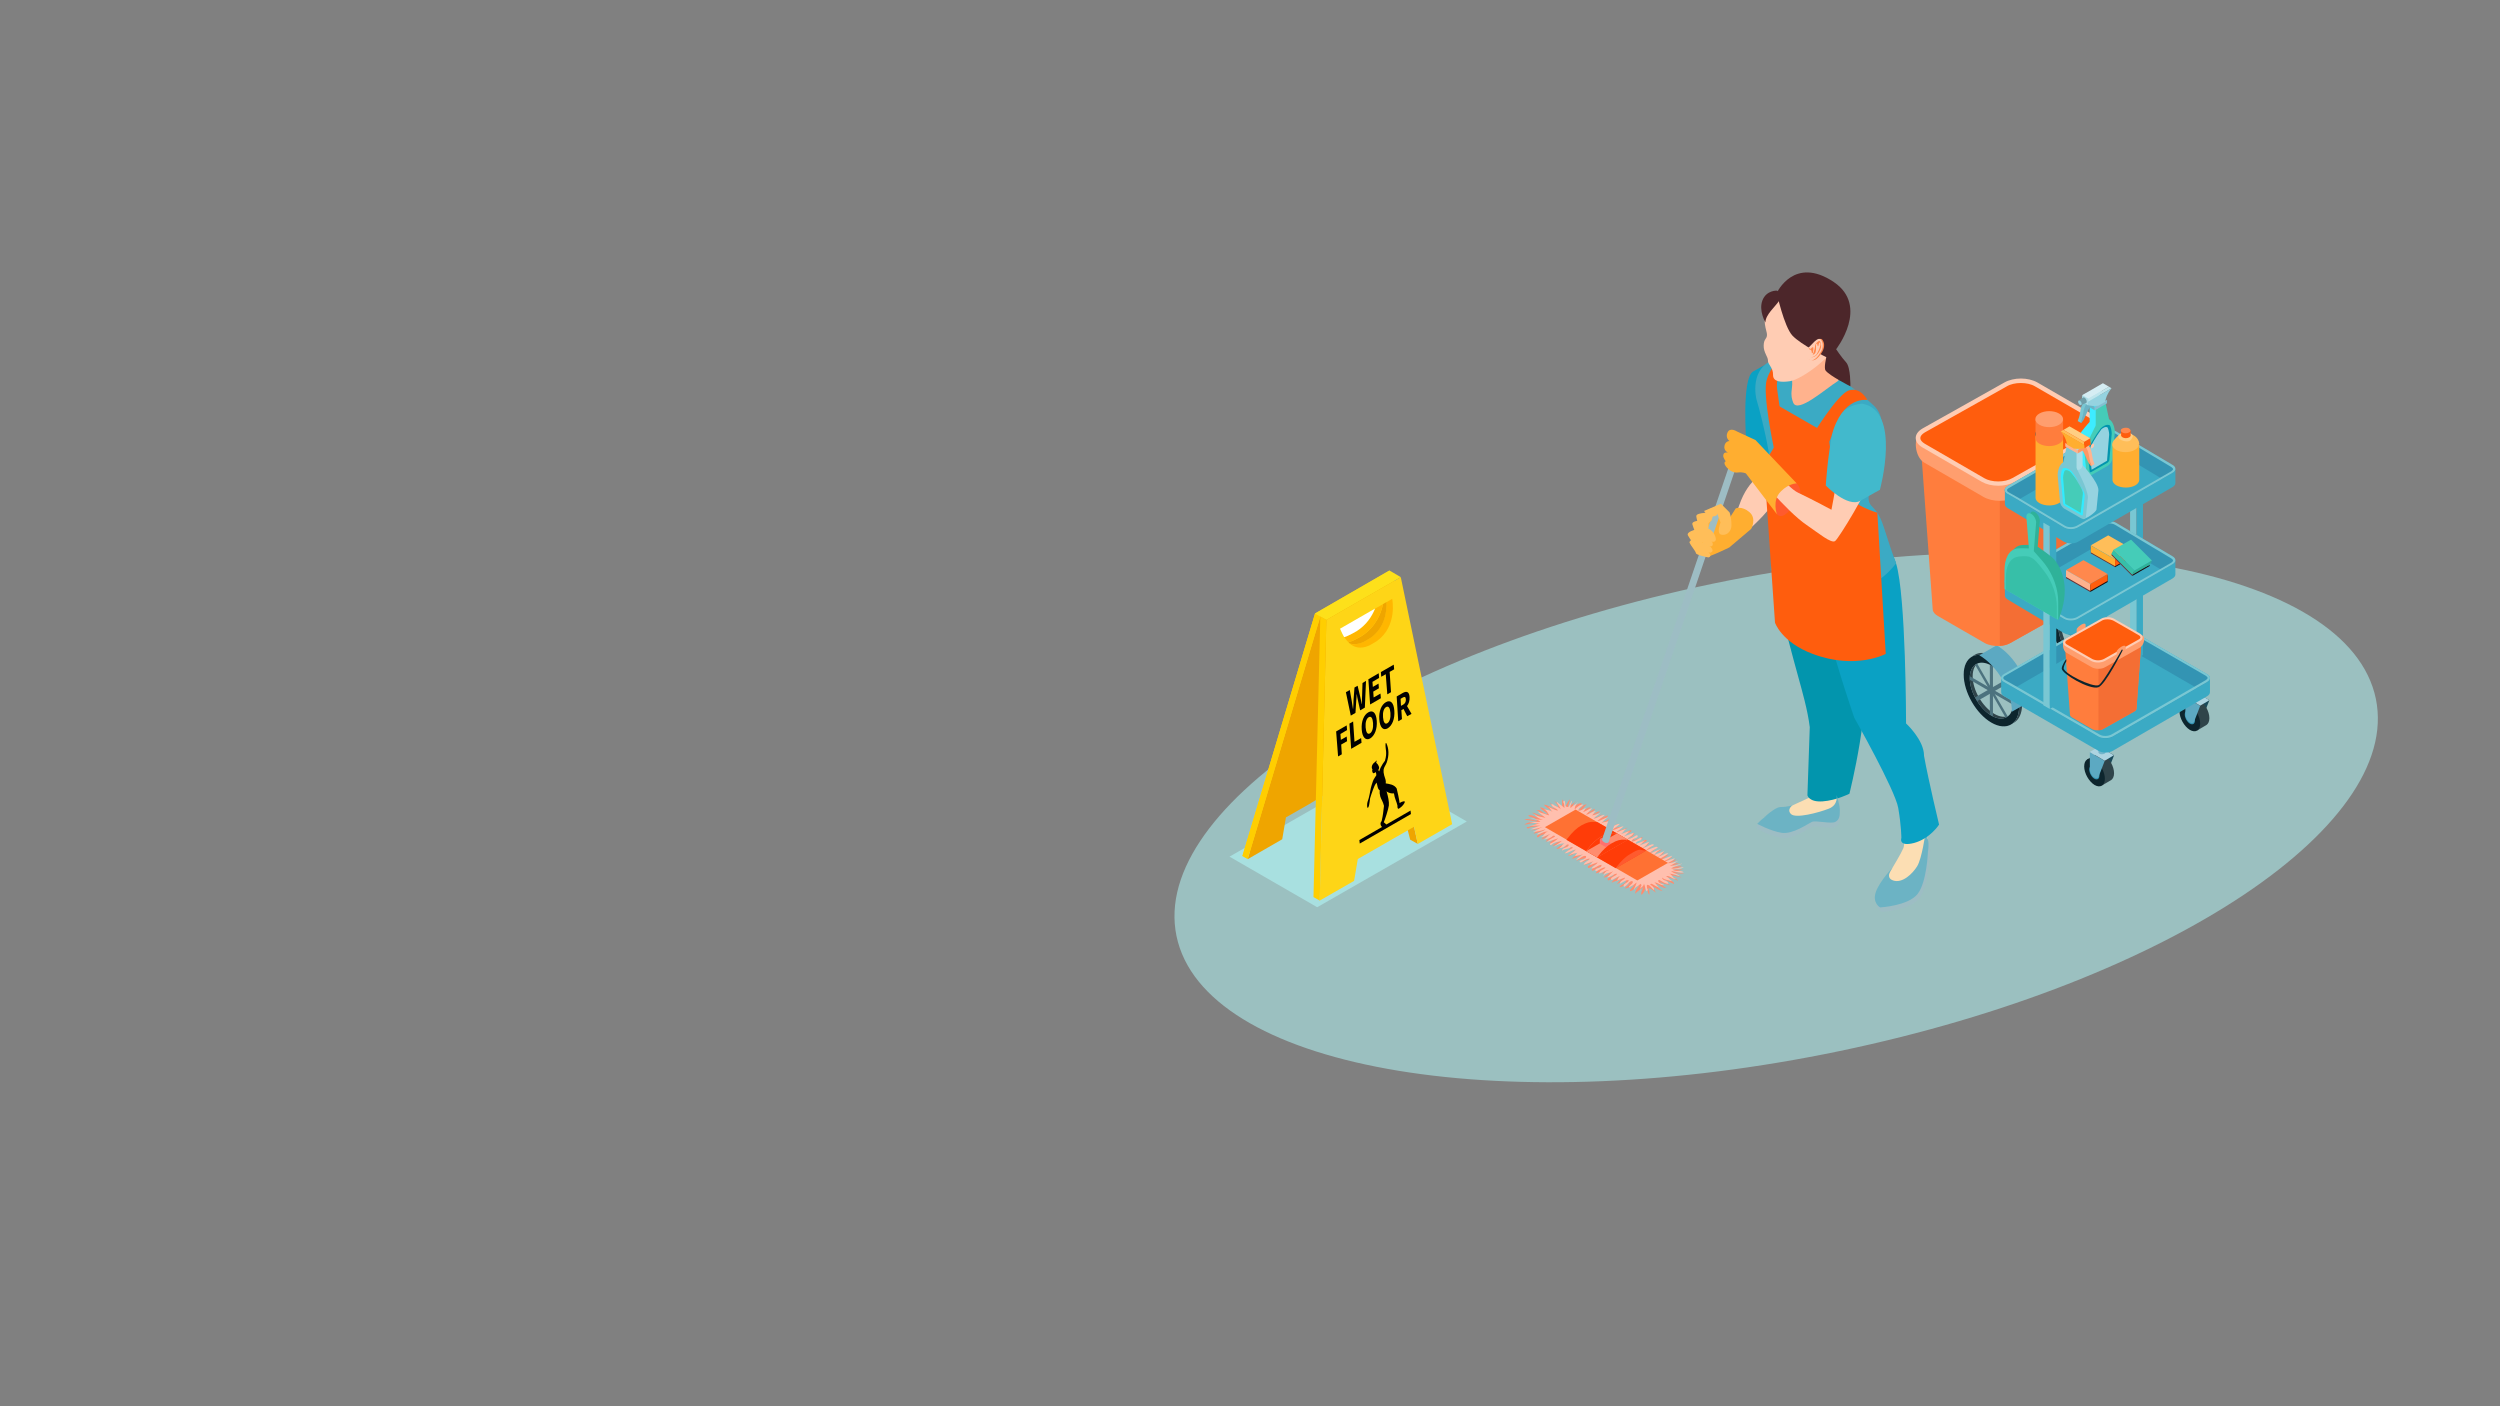 <?xml version="1.0" encoding="utf-8"?>
<!-- Generator: Adobe Illustrator 21.0.0, SVG Export Plug-In . SVG Version: 6.00 Build 0)  -->
<svg version="1.1" id="Layer_1" xmlns="http://www.w3.org/2000/svg" xmlns:xlink="http://www.w3.org/1999/xlink" x="0px" y="0px"
	 viewBox="0 0 1280 720" style="enable-background:new 0 0 1280 720;" xml:space="preserve">
<rect x="0" y="0" width="1280" height="720" fill="#808080" stroke="none"/>
<style type="text/css">
	.st0{opacity:0.5;fill:#B6FFFF;}
	.st1{fill:#FFCCB3;}
	.st2{fill:#FFAE30;}
	.st3{fill:#0AA1C4;}
	.st4{fill:#FCDEB3;}
	.st5{fill:#9DBDC4;}
	.st6{fill:#0295AD;}
	.st7{fill:#6CB3C4;}
	.st8{fill:#3BAAC4;}
	.st9{fill:#FF5D0D;}
	.st10{fill:#FFB28D;}
	.st11{fill:#4C262A;}
	.st12{fill:#FF884D;}
	.st13{fill:#FF5A2E;}
	.st14{fill:#FF8C6E;}
	.st15{fill:#FFBFAE;}
	.st16{fill:#FF7133;}
	.st17{fill:#FF3C08;}
	.st18{fill:#FF716E;}
	.st19{fill:#F1F2F2;}
	.st20{fill:#FFBE59;}
	.st21{fill:#42B9CC;}
	.st22{fill:#2F444A;}
	.st23{fill:#4C727E;}
	.st24{fill:#ADD4E1;}
	.st25{fill:#0D252D;}
	.st26{fill:#5CA9C2;}
	.st27{fill:#FF7D3D;}
	.st28{fill:#F46E34;}
	.st29{fill:#FF9E6E;}
	.st30{fill:#1A4A5A;}
	.st31{fill:#3394B3;}
	.st32{fill:#73B5CB;}
	.st33{fill:#85BFD1;}
	.st34{fill:#79C7D3;}
	.st35{fill:#2FB299;}
	.st36{fill:#45CCB8;}
	.st37{fill:#37BFA8;}
	.st38{fill:#653338;}
	.st39{fill:#190D0E;}
	.st40{fill:#3DECFF;}
	.st41{fill:#AADCE6;}
	.st42{fill:#95D3E0;}
	.st43{fill:#BFE5EC;}
	.st44{fill:#D5EDF3;}
	.st45{fill:#709EA8;}
	.st46{fill:#FFCE83;}
	.st47{fill:#FF9764;}
	.st48{fill:#FFB48F;}
	.st49{fill:#30EBFF;}
	.st50{fill:#FFC4A7;}
	.st51{fill:#EFA500;}
	.st52{fill:#FED517;}
	.st53{fill:#FFCE00;}
	.st54{fill:#FDE01A;}
	.st55{fill:#FFB600;}
	.st56{fill:#FFFFFF;}
</style>
<path class="st0" d="M876.7,298.9c169.2-35.2,320.9-10.3,339,55.8s-104.5,148.1-273.6,183.4s-320.9,10.3-339-55.8
	S707.6,334.2,876.7,298.9z"/>
<path class="st1" d="M908.3,187.9c0,0-15.1-5-11.6,23c2.3,18.2,7.9,30.6,7.9,30.6s-9.2,2.6-14.2,17.4c-2.4,7.2-8,11.2-8,11.2
	l3.2,9.2c0,0,24.3-18,26.2-29.9C913.7,237.5,919.6,190.9,908.3,187.9z"/>
<path class="st2" d="M888.7,260.3c0,0,3.1-1.4,7,1.9s0.9,8.6,0.9,8.6l-11.2,9.5c0,0-10.8,5.3-12.2,4.9c-1.5-0.5-6.2-8.9-6.2-8.9
	s4.8-9.9,6.9-11.1c2.1-1.2,9.2-1.4,9.2-1.4l0.5,4.5L888.7,260.3L888.7,260.3z"/>
<path class="st3" d="M894.1,226.5c0,0-2.5-32.8,3.5-36.3s12.6-6.7,12.6-6.7l-0.5,53.3L894.1,226.5L894.1,226.5z"/>
<path class="st4" d="M954.8,371c0,0,7.3,5.9,9.7,11.4s12.8,45.5,10,51.9s-12.8,20.6-12.8,24.7s-1.2,4.5,7.7,2.8s9.3-2.1,10.7-5.9
	s6.2-16.1,6.2-16.1l0.7-10.6c0,0-2.4-3.4-2.4-6.5s1.4-30.9-0.7-37.5c-2.1-6.6-11.4-17.3-11.4-17.3s-1-72.3-4.8-77.7
	s-11.8-18-11.8-18l-19.2,5.3c0,0-7.2,20-3.6,30.1C936.7,317.6,951.7,367.8,954.8,371L954.8,371z"/>
<path class="st5" d="M917.8,414.9c0,0-3.2,2.1-0.8,4.5s14-0.7,19.2-2.7c5.3-2,4.1-7,4.1-7s1.7,4.7,1.7,7.8s-0.2,4.7-2.3,5.9
	c-2.1,1.2-10-0.9-12,0s-9.8,6.5-15.5,5.6s-12.5-4.6-12.5-4.6s-3.5-2.6,11.9-8.6C914.8,414.5,917.8,414.9,917.8,414.9L917.8,414.9z"
	/>
<path class="st4" d="M919.8,260c0,0-8.7,2.6-10.4,18.5s4.8,42.2,10.4,53c5.5,10.8,2.4,14.8,4.8,17.2c2.4,2.4,2.4,2.2,2.4,14.3v45.1
	l-13.2,6.1c0,0-2.8-1.8-5.5,0.9s-6.6,3.1-6.6,6.3s10.8,2.6,12.7,2.6s7.1-4.8,15.1-4.8s10.2,2.4,11.5-1.8s-2-8,0-16
	s10.7-29.8,7.9-36.4s-5.7-16.9-5.7-23s2-17.2,0.6-27.6C942.3,304,938.2,256.9,919.8,260L919.8,260z"/>
<path class="st6" d="M953.7,339.3c-5.1-19.9-8.4-24.2-8.5-38.5c-0.1-14.4-16.1-44.5-28.8-34.9l-2.2-1.3c0,0-8.7,12.8-6.5,28.1
	s11,46.4,13.1,54.2c1.8,6.6,4.7,16.5,5.8,25.4l-1.2,34.9c0,0,0.8,3.6,7.8,3.1s13.7-3.9,13.7-3.9S958.8,359.2,953.7,339.3
	L953.7,339.3z"/>
<path class="st7" d="M917.8,412.3c0,0-3.2,2.1-0.8,4.5s14-0.7,19.2-2.7c5.3-2,4.1-7,4.1-7s1.7,4.7,1.7,7.8s-0.2,4.7-2.3,5.9
	s-10-0.9-12,0s-9.8,6.5-15.5,5.6s-12.5-4.6-12.5-4.6s8.4-8.6,11.9-8.6S917.8,412.3,917.8,412.3L917.8,412.3z"/>
<path class="st5" d="M965.9,449.7c0,0-0.5,1.7,4.2,3.3c4.7,1.6,9.9-3.4,12.3-7.2s4.2-16.7,4.2-16.7s0.6,0.8,1.3,3.2c0.7,2.3,0,6,0,6
	s-0.5,15.4-5.2,21.6s-19.3,7-19.3,7s-4.2-2.3-2.1-8.1C963.4,453.1,965.9,449.8,965.9,449.7L965.9,449.7z"/>
<path class="st7" d="M969.3,443.9c0,0-4.8,5.3,0,6.9c4.7,1.6,9.9-3.4,12.3-7.3s4.2-16.7,4.2-16.7s0.6,0.8,1.3,3.2c0.7,2.3,0,6,0,6
	s-0.5,15.4-5.2,21.6s-19.3,7-19.3,7s-4.2-2.3-2.1-8.1C962.6,450.8,969.3,443.9,969.3,443.9L969.3,443.9z"/>
<path class="st3" d="M985.1,387L985.1,387c0.1-8.1-9.2-16.6-9.2-16.6s0-65.2-5.1-81.9s-26-26.2-39.4-18.5s18,97.5,18,97.5
	s20.9,36.9,22.5,46.2s1.6,15.3,1.6,15.3s-1.7,4.7,6.5,2.6c8.2-2.2,12.8-9.4,12.8-9.4S987.4,399.7,985.1,387L985.1,387z"/>
<path class="st8" d="M899.3,204.4c0,0-4.4-17,10.9-20.9c15.3-3.9,41.5,16.6,49.5,24.5s1.7,23.3-1.8,39.2c-3.6,15.9,1.7,7.4,6.6,22.7
	s6.3,18.5,6.3,18.5s-9.3,13.4-23.4,13.4s-40.8-9.8-40.8-9.8s0.5-20,1.2-35.1C908.8,236.2,899.3,204.4,899.3,204.4L899.3,204.4z"/>
<path class="st9" d="M910.3,207.6l25.9,14.9c0,0,1.6,19.2,6.6,27.8c5,8.6,18.4,12.2,18.4,12.2l4.3,72.3c0,0-15.4,8.3-37.4,0
	c-16-6-19.3-16-19.3-16l-5.8-83.2c0,0,1.7,0,5.2-6.5C910,226,910.3,207.7,910.3,207.6L910.3,207.6z"/>
<path class="st9" d="M908.2,229.3c0,0-5.8-27.2-3.7-34.6S912,183,912,183l4.5,2.6c0,0-7.9,4.6-6.6,13.7c1.2,9.1,3.5,23.3,3.5,23.3
	L908.2,229.3L908.2,229.3z"/>
<path class="st10" d="M917.4,193.2c0,0,0.5,2.8,0,6.1c-0.5,3.4,0.1,5.2,0.7,6.8c2.2,5.9,16.8-7.2,22.6-10.8c3.3-2-6.6-3-5.7-9.1
	c0.9-6.1-2-10.6-2-10.6L917.4,193.2L917.4,193.2z"/>
<path class="st1" d="M923.4,144.8c-0.8,0.1-14.4,3.4-18.1,11.6s-0.5,12.7-0.6,15.1c-0.1,2.3-1.6,1.8-1.7,5.4s2.3,5.8,2.2,7.8
	c-0.1,1.9,2.7,3.5,2.6,7.2c-0.1,3.7,4.2,3.9,8.5,3.3c6-0.8,22.2-12.5,25-21C944.1,165.2,947.2,141.3,923.4,144.8L923.4,144.8z"/>
<path class="st11" d="M909.7,150c0,0,3.7,17.1,8,21.8c4.4,4.7,17.4,11.1,17.4,11.1s-1.4,5.4-0.4,6.8c2,2.7,12.7,8.1,12.7,8.1
	s0.2-9.7-2.2-12.3s-5.1-6.7-5.1-6.7s17.2-22-1.2-34.4C918.5,130.7,909.7,150,909.7,150L909.7,150z"/>
<path class="st12" d="M929.4,175.2c0.1-0.1,2.5-2.7,3.6-1.3s1.4,3.6,0.1,6c-1.3,2.4-3.6,5.1-5.4,4.5c-1.7-0.6-2.3-0.5-2.8-2.2
	s0.6-3,0.6-3L929.4,175.2L929.4,175.2z"/>
<path class="st1" d="M928.7,175.2c0.1-0.1,2.5-2.7,3.6-1.3s1.4,3.6,0.1,6c-1.3,2.4-3.6,5.1-5.4,4.5c-1.7-0.6-2.3-0.5-2.8-2.2
	c-0.5-1.6,0.6-3,0.6-3L928.7,175.2L928.7,175.2z"/>
<path class="st12" d="M929.8,176.4c0,0,0,1.7,0,2.4s-0.2,1.9-0.7,2.3c-0.5,0.4-1,0.6-1,0.6s1-2.6,1.1-3.7c0.1-1.1,0.3-2,1-2.6
	s1.4-1.4,1.8-0.3c0.4,1.1,0.7,2.3,0,3.8c-0.7,1.6-1.8,3.1-2.8,3.6s-2.1,0.5-2.1,0.5s2.2-0.2,3.2-1.9s2.1-4.5,1.7-5.2
	c-0.4-0.7-0.4-0.8-0.7-0.1s-0.2,1.8-0.6,1.3s-0.1-1.5-0.5-1.2C929.7,176.3,929.8,176.4,929.8,176.4L929.8,176.4z"/>
<path class="st12" d="M928.4,179.4c0,0,0.2-1.6-0.1-1.6s-0.4-0.1-0.8,0.4c-0.4,0.4-0.5,0.6-0.9,0.3s-0.6-0.8-0.4,0
	c0.2,0.8,0.5,0.1,1.1,0.8c0.5,0.7,0.1,1.3,0.5,1.5c0.5,0.2,0.5-0.9,0.5-1.3L928.4,179.4L928.4,179.4z"/>
<path class="st11" d="M903.9,165.1c0,0-3.6-6.1-1.5-11.4c2.1-5.2,7.4-4.9,7.4-4.9s3.5,1.8,1.2,5.1
	C908.8,157.2,903.9,161.1,903.9,165.1z"/>
<path class="st13" d="M905,248.9c0,0,1.7,11.4,4.9,14.5s7.2-3.3,9.3-5.4c2.1-2.1,4.1-6.9,0.8-10.4C916.6,244.1,905,248.9,905,248.9z
	"/>
<path class="st1" d="M955,211.9c0,0-7.4-1.5-11.8,8.3c-4.4,9.8-2.3,20.6-2.8,24.8c-0.8,6.5-2.7,16-2.7,16s-9-4.9-17-8.7
	c-6.5-3-17.7-19.3-17.7-19.3l-5.3,7.9c0,0,16.9,20.9,27.3,27.9c6,4.1,12.7,9.7,14.6,8.2c1.9-1.5,17-26,18.6-33.5
	C959.6,236.2,968.5,214.2,955,211.9L955,211.9z"/>
<g>
	<path class="st14" d="M855.2,453.3c-2-0.7-4-0.7-5.4-2c0.7,1.4,2,2.7,3.4,3.4c-2,0-3.4-1.3-4.7-2c-0.7,0-1.3,0-0.7,0.7
		c1.3,0.7,2,2,3.4,2.7c-2,0-3.4-2-5.4-2c1.3,0.7,1.3,2.7,2.7,3.4c-1.3-0.7-2.7-2.7-4.7-2.7c0.7,0.7,0.7,2,0.7,3.4
		c-1.3-1.4-0.7-3.4-2-4c0,1.3-0.7,2.7-2,4c-0.7-1.4,0.7-2.7,0.7-4c-1.3,1.3-2.7,2-4,3.4c0-1.3,0.7-2.7,2-4c-2,0-2.7,2.7-4.7,2.7
		c0-1.4,2-2,2-3.4c-1.3,0.7-2.7,2-4.7,2l2.7-2.7c-2,0-3.4,2-5.4,2c0.7-1.4,3.4-1.4,3.4-3.4c-2,0-3.4,1.3-4.7,2c0.7-1.4,2-2,2.7-3.4
		c-1.3,2-4,1.3-5.4,2.7c0.7-2,2.7-2,3.4-3.4c-2,0-3.4,1.3-4.7,2c-0.7,0-0.7,0-0.7-0.7c0.7-1.3,2.7-0.7,3.4-2.7c-2,0-3.4,2-5.4,2
		c0.7-1.4,2.7-1.4,3.4-3.4c-2,0.7-3.4,1.3-5.4,2c0.7,0,1.3-0.7,1.3-0.7c0.7-0.7,0.7-1.3,2-2c-2,0.7-3.4,1.4-5.4,2
		c0.7-2,2.7-2,3.4-3.4c-2,0-3.4,1.3-4.7,2c-0.7,0-0.7,0-0.7-0.7c0.7-1.3,2.7-0.7,3.4-2.7c-2,0-3.4,1.4-4.7,2c-0.7,0-0.7,0-0.7-0.7
		c0.7-1.4,2.7-0.7,3.4-2.7c-2,0.7-3.4,1.3-5.4,2c0.7-1.3,2.7-1.3,3.4-2.7c-2-0.7-3.4,1.4-5.4,1.4c2,0,2-2.7,4-2.7
		c-2,0.7-4,0.7-6.1,2c1.3-1.4,2.7-2,4-3.4c-2,0-4,2-6.1,2c1.3-1.4,2.7-2,4-3.4c-2,0-4,2-6,2c1.3-1.3,2.7-2,4-3.4c-2,0-4,2-6,2
		c2-0.7,2.7-2,4-3.4c-2,1.4-4.7,0.7-6,2.7c1.3-1.3,2-2.7,4-3.4c-2,0-4,2-6,2c1.3-1.4,2.7-2,4-2.7c0.7-0.7,0-0.7-0.7-0.7
		c-2,0.7-3.4,1.4-5.4,2c1.3-1.4,2.7-2,4-2.7c0.7-0.7,0-0.7-0.7-0.7c-1.3,1.3-2.7,2-4.7,2c0.7-1.4,2.7-2,3.4-3.4
		c-1.3,1.4-4,1.4-5.4,2.7c0.7-1.3,2-2.7,3.4-3.4c-2,0-3.4,1.3-5.4,2c0.7-2,3.4-1.4,4-3.4c-2,0.7-4,0.7-5.4,2c-0.7,0.7-1.3,0-0.7-0.7
		c1.3-0.7,2.7-1.4,4-2.7c-2,0.7-4,1.3-6.1,2c1.3-1.4,2.7-2.7,4.7-2.7c-2.7,0-4.7,0.7-6.7,1.3c2-0.7,3.4-1.3,4.7-2.7
		c-2,0.7-3.4,0-5.4,1.3c-0.7,0-0.7-0.7-0.7-0.7c2,0,3.4-1.3,5.4-2c-2-0.7-4.7,0.7-6.7,0.7c2-1.4,4.7-1.4,6.7-1.4
		c-2-0.7-4.7-0.7-6.7-1.3c2-0.7,4.7,0.7,6.7,0.7c-1.3-2-3.4-1.4-4.7-2.7c2-0.7,4,1.3,6,1.3c-1.3-1.3-2.7-2-4-2.7c2,0,4,2,6,1.4
		c-2,0-2-2.7-4-2.7c2.7-0.7,3.4,2,6,2c-1.3-1.3-2.7-2-4-3.4c2,0,4,2,6,2c-1.3-1.4-2.7-2-4-3.4c2,0,4,2,6.1,2c-2-0.7-2-2-3.4-3.4
		c1.3,1.3,2.7,2,4.7,2.7c0-1.4-1.3-2-2-3.4c1.3,1.3,2.7,2,4,3.4v-4c1.3,1.4,0.7,2.7,1.3,4c1.3-1.4,1.3-2.7,2.7-4
		c0,1.4-1.3,2.7-0.7,4c1.3-1.4,2.7-2,4-3.4c-1.3,1.3-2,2.7-2,4c1.3-1.3,2.7-2.7,4.7-2.7c0,2-3.4,2-2.7,3.4c0.7,0.7,2-0.7,3.4-2
		c0.7-0.7,1.3-0.7,2-0.7c-1.3,0.7-2,2.7-3.4,3.4c2,0,3.4-2,5.4-2l-2.7,2.7c2,0,3.4-1.3,4.7-2c0,2-3.4,2-2.7,2.7
		c1.3,1.4,3.4-1.3,5.4-1.3c-0.7,1.3-3.4,1.3-3.4,3.4c2,0,3.4-1.3,4.7-2l-2.7,2.7c2-0.7,3.4-1.3,5.4-2c0,2-3.4,1.3-3.4,3.4
		c2,0,3.4-1.3,4.7-2c0.7,0,0.7,0,0.7,0.7c-0.7,0.7-2,0.7-2.7,1.3c-0.7,0-0.7,1.4-0.7,1.4c2,0.7,3.4-2,5.4-2
		c-0.7,1.4-2.7,1.4-3.4,2.7c2,0.7,3.4-0.7,4.7-1.4c-1.3,0.7-1.3,2.7-3.4,2.7c2-0.7,4-0.7,6.1-1.3c-2,0-2,2.7-4,2.7
		c2-0.7,4-0.7,6.1-2c-1.3,1.4-2.7,2-4,3.4c2,0,4-2,6.1-2c-0.7,2-3.4,1.3-4,3.4c2,0,3.4-2,5.4-2c0,0.7-0.7,0.7-0.7,1.4
		c-0.7,0.7-2,0.7-2.7,1.3c2,0.7,3.4-1.3,5.4-1.3c-0.7,0-1.3,0.7-1.3,0.7c-0.7,0.7-0.7,1.4-2,2c2-0.7,3.4-1.3,5.4-2
		c0,2-3.4,1.4-3.4,3.4c2,0,3.4-1.4,4.7-2c0.7,0,1.3,0,0.7,0.7c-1.3,0.7-2.7,1.4-4,2.7c2-0.7,3.4-1.4,5.4-2c-0.7,2-2.7,2-3.4,3.4
		c2,0,3.4-2.7,6-2c-2,0-2,2.7-4,2.7c2,0,4-1.3,6-2c-1.3,1.4-2.7,2-4,3.4c2-0.7,4-1.4,6-2c-1.3,1.3-3.4,1.3-4,3.4
		c1.3-1.3,3.4-1.3,5.4-2c-1.3,1.3-2.7,2-4,3.4c2-0.7,4-2,6.1-2c-1.3,0.7-2.7,2-4,2.7c2,0,4-2,6-1.3c-2,0-2.7,2.7-4.7,2.7
		c2-0.7,4.7-0.7,6.7-2c-1.3,2-3.4,1.4-4.7,3.4c2-0.7,4-1.3,6-1.3c-1.3,0.7-3.4,1.3-4.7,2c-0.7,0.7,0,0.7,0.7,0.7
		c2-1.4,3.4-0.7,5.4-1.4c-1.3,1.4-3.4,1.4-5.4,2h6.7c-2,0-4,1.4-6,0.7c2,1.3,4,0.7,6,1.3h-6.7c2,0.7,3.4,1.4,5.4,2c-2,0-4-1.4-6-0.7
		c1.3,1.3,3.4,0.7,4,2.7c-1.3-1.4-3.4-1.4-5.4-2c0,2,3.4,1.3,3.4,3.4c-2-0.7-3.4-2-5.4-2c0.7,0,1.3,0.7,1.3,0.7
		C853.8,451.9,853.8,452.6,855.2,453.3z"/>
	<path class="st15" d="M789.9,414.4c1.9,0,3.9,0.6,5.2,1.3c-1.3-0.6-1.3-2.6-3.2-2.6c1.9,0,3.9,1.9,5.8,1.9
		c-0.7-1.3-2.6-1.3-3.2-2.6c-0.7-0.6,0-0.6,0.6-0.6c1.3,1.3,3.2,1.3,3.9,2.6c0-1.3-1.9-2.6-1.9-3.9c1.3,1.3,2.6,1.9,3.9,3.2
		c0-1.3,0-1.9-0.7-3.2l0.7-0.6c0.7,1.3,0,3.2,1.3,3.2c1.3,0.6,1.3-1.9,2.6-3.2c0,1.3-1.3,2.6-0.7,3.9c0.7-1.3,2.6-1.9,3.9-3.2
		c-1.3,1.3-1.9,2.6-1.9,3.9c1.3-1.3,2.6-2.6,4.5-2.6c-0.7,1.3-2.6,1.3-2.6,3.2c1.9,0,3.2-1.3,4.5-1.9c-1.3,0.6-1.3,2.6-2.6,2.6
		c1.9,0,3.2-1.9,5.2-1.9l-3.2,3.2c1.9,0,3.2-1.9,5.2-1.9c-1.3,0.6-1.3,2.6-3.2,2.6c1.9-0.6,3.9-0.6,5.8-1.9
		c-1.3,1.3-2.6,1.9-3.9,3.2c1.9,0,3.9-1.9,5.8-1.9c-1.3,1.3-2.6,1.9-3.9,3.2c1.9,0,3.9-1.9,5.8-1.9c-1.9,0.6-2.6,1.9-3.9,3.2
		c1.3-1.3,3.9-0.6,5.2-1.9c-1.3,0.6-1.3,2.6-3.2,2.6c1.9-0.6,3.9-0.6,5.8-1.9c-1.3,1.3-2.6,1.9-3.9,3.2c1.9,0,3.9-1.9,5.8-1.9
		c-1.3,1.3-2.6,1.9-3.9,3.2c1.9,0,3.9-1.9,5.8-1.9c-1.3,1.3-2.6,1.9-3.9,3.2c1.9-0.6,3.9-1.9,5.8-1.9c-1.9,0-1.9,2.6-3.9,2.6
		c1.9,0,3.2-1.3,5.2-1.3c-1.3,0.6-1.9,1.9-3.2,2.6c1.9-0.6,3.2-1.3,5.2-1.9c-0.7,1.9-2.6,1.9-3.2,3.2c1.9,0,3.2-1.3,4.5-1.9
		c0.7,0,0.7,0,0.7,0.6c-0.7,1.3-2.6,0.6-3.2,2.6c1.9,0,3.2-1.3,4.5-1.9c0.7,0,0.7,0,0.7,0.6c-0.7,1.3-2.6,0.6-3.2,2.6
		c1.9-0.6,3.2-1.3,5.2-1.9c-1.3,0.6-1.9,1.9-3.2,2.6c1.9-0.6,3.2-1.3,5.2-1.9c-1.3,1.3-1.9,2.6-3.9,3.2c1.9,0,3.2-1.3,5.2-1.9
		c0.7,0,1.3,0,0.7,0.6c-1.3,0.6-2.6,1.3-3.9,2.6c1.9-0.6,3.2-1.3,5.2-1.9c0.7,0,1.3,0,0.7,0.6c-1.3,0.6-2.6,1.3-3.9,2.6
		c1.9,0,3.9-1.9,5.8-1.9c-1.9,0.6-2.6,1.9-3.9,3.2c1.9-1.3,3.9-1.3,5.8-2.6c-1.3,1.3-1.9,2.6-3.9,3.2c1.9,0,3.9-1.9,5.8-1.9
		c-1.3,1.3-2.6,1.9-3.9,2.6c-0.7,0.6,0,0.6,0.7,0.6c1.9-0.6,3.2-1.3,5.2-1.9c-1.3,1.9-3.2,1.9-4.5,3.2c1.9-0.6,3.9-1.3,5.8-1.9
		c-0.7,1.3-2.6,1.9-3.9,2.6c1.9,0,3.9-0.6,5.8-1.3c-1.3,0.6-2.6,1.9-4.5,2.6c2.6,0,4.5-0.6,6.5-1.3c-1.9,1.3-3.9,1.3-5.8,2.6
		c1.9,0.6,4.5-0.6,6.5-0.6c-1.9,1.3-3.9,0.6-5.8,1.3c1.9,1.3,3.9,0,5.8,1.3c-1.9,0.6-4.5-0.6-6.5-0.6c1.3,1.3,3.2,1.3,4.5,2.6
		c-1.9-0.6-3.9-1.3-5.8-1.3c1.9,0,1.9,2.6,3.9,2.6c-1.9,0.6-3.2-1.9-5.2-1.3c1.3,0.6,1.9,1.9,3.2,2.6c-1.9-0.6-3.9-0.6-5.2-1.9
		c0,1.9,3.2,1.3,3.2,3.2c-1.9,0-3.2-1.3-4.5-1.9c-0.7,0-0.7,0-0.7,0.6c0.7,1.3,1.9,1.3,3.2,1.9c-1.9,0.6-3.2-1.3-5.2-1.3
		c1.3,0.6,1.3,2.6,3.2,2.6c-1.9,0-3.2-1.3-4.5-1.9c-0.7,0-0.7,0-0.7,0.6c1.3,0.6,1.9,1.3,1.9,2.6c-1.3-0.6-1.9-2.6-3.2-2.6
		c-0.7-0.6-0.7,1.3,0,2.6l-0.7,0.6c-0.7-1.3-0.7-2.6-1.3-3.9c0,1.9-2.6,1.9-1.9,3.9c0-1.3,0-1.9,0.7-3.2l-0.7-0.6
		c-0.7,1.3-2.6,1.3-3.2,3.2c0-1.3,1.3-2.6,1.3-3.9c-1.3,1.3-2.6,1.9-3.9,2.6c0-1.3,2.6-1.9,1.9-3.2c-1.3-0.6-2.6,1.9-3.9,2.6
		c-0.7,0.6-0.7,0-0.7-0.6c0.7-1.3,2.6-1.3,2.6-2.6c-1.9,0-3.2,1.3-4.5,1.9c0-1.9,2.6-1.9,2.6-3.2c-1.9,0.6-3.2,1.3-5.2,1.9
		c1.9,0,1.3-2.6,3.2-2.6c-1.9,0-3.2,1.3-4.5,1.9c-0.7,0-0.7,0-0.7-0.6c0.7-1.3,2.6-1.3,3.2-2.6c-1.9,0-3.2,1.9-5.2,1.9l3.2-3.2
		c-1.9,1.3-3.9,0.6-5.2,2.6c0.7-1.9,1.3-2.6,3.2-3.2c-1.9,0-3.2,1.3-5.2,1.9c0-1.9,2.6-1.9,3.2-3.2c-1.9,0-3.2,1.3-4.5,1.9
		c-0.7,0-0.7,0-0.7-0.6c0.7-1.3,3.2-0.6,3.2-2.6c-1.9,0-3.2,1.9-5.2,1.9c0.7-1.3,2.6-1.9,3.2-3.2c-1.9,0.6-3.2,1.3-5.2,1.9
		c0.7,0,1.3-0.6,1.3-0.6c0.7-0.6,0.7-1.3,1.9-1.9c-1.9,0.6-3.2,1.3-5.2,1.9c0.7-1.9,2.6-1.9,3.2-3.2c-1.9,0-3.2,1.3-4.5,1.9
		c-0.7,0-0.7,0-0.7-0.6c0.7-0.6,1.9-0.6,2.6-1.3c0.7,0,0.7-1.3,0.7-1.3c-1.9-0.6-3.2,1.9-5.2,1.9c1.3-1.3,2.6-1.9,3.9-3.2
		c-1.3,1.3-3.9,0.6-5.2,1.9c1.3-0.6,1.3-2.6,3.2-2.6c-1.9,0.6-3.9,0.6-5.8,1.9c1.3-1.3,2.6-1.9,3.9-3.2c-1.9,0-3.9,1.9-5.8,1.9
		c1.3-1.3,2.6-1.9,3.9-2.6c0.7-0.6,0-0.6-0.7-0.6c-1.3,1.3-3.2,0.6-4.5,1.9c0-1.9,2.6-1.3,3.2-2.6c0.7-0.6,0-0.6-0.7-0.6
		c-1.3,1.3-2.6,1.9-4.5,1.9c0.7,0,1.3-0.6,1.3-0.6c0.7-0.6,0.7-1.3,1.9-1.9c-1.9,0-3.9,0.6-5.2,1.9c0.7-1.3,2.6-1.9,3.9-3.2
		c-1.9,0.6-3.9,0.6-5.2,1.9c-0.6,0.6-1.3,0-0.6-0.6c1.3-0.6,2.6-1.3,3.9-2.6c-1.9,0.6-3.9,1.3-5.8,1.9c1.3-1.3,2.6-1.9,3.9-2.6
		c0.7-0.6,0-0.6-0.7-0.6c-1.3,1.3-3.2,1.9-5.2,1.9c1.9,0,2.6-3.2,4.5-2.6c-1.9-0.6-3.9,1.9-5.8,1.3c1.9,0,1.9-2.6,3.9-2.6
		c-1.9-0.6-3.9,1.3-5.8,1.3c1.3-1.3,3.2-1.3,4.5-2.6c-1.9,0.6-3.9,1.3-6.5,1.3c1.9-0.6,3.2-1.9,5.2-2.6c-1.9,0.6-3.9,1.3-6.5,1.3
		c1.9-0.6,3.2-1.3,5.2-1.9h-6.5c2.6,0,4.5-0.6,6.5-1.3c-1.9,0.6-4.5-0.6-6.5-0.6h6.5c-1.3-1.3-3.2-1.3-5.2-1.9
		c1.9,0,4.5,1.3,6.5,0.6c-1.9,0-3.2-1.3-4.5-2.6c1.9,1.3,3.9,1.3,5.8,1.9c-1.3-1.3-2.6-1.9-3.9-3.2c1.9,0.6,3.9,1.3,5.8,1.9
		C792.5,416.3,791.8,414.4,789.9,414.4L789.9,414.4z"/>
</g>
<path class="st16" d="M838.3,450.8L791,423.5l15.7-9l47.3,27.3L838.3,450.8z"/>
<g>
	<path class="st17" d="M817.8,420.9l25.2,14.5l-15.8,9.1L802,430l0.8-1c2.1-2.8,4.5-5.1,7-6.5h0.1c2.2-1.3,4.4-1.9,6.3-1.7
		L817.8,420.9L817.8,420.9z"/>
	<path class="st14" d="M827.9,426.7l5.6,3.2l-15.8,9.1l-5.6-3.2l0.8-1c2.1-2.8,4.5-5.1,7-6.5h0.1c2.2-1.3,4.4-1.9,6.3-1.7
		L827.9,426.7L827.9,426.7z"/>
	<path class="st17" d="M827.9,426.7l-10.7,6.2l-5.1,2.9l0.8-1c2.1-2.8,4.5-5.1,7-6.5h0.1c2.2-1.3,4.4-1.9,6.3-1.7L827.9,426.7
		L827.9,426.7z"/>
	<path class="st18" d="M822.5,433.9l-2.8-1.6c-0.3-0.2-0.6-0.6-0.6-1v-1.1c0-0.9,0.9-1.4,1.7-1l3.3,1.9c0.5,0.3,0.7,1,0.4,1.5
		l-0.5,0.8C823.7,434.1,823,434.3,822.5,433.9L822.5,433.9z"/>
	<path class="st17" d="M833.5,430l-15.8,9.1l0.7-1c2.1-2.8,4.5-5.1,7-6.5h0.1c2.2-1.3,4.4-1.9,6.3-1.7L833.5,430L833.5,430z"/>
	<path class="st13" d="M843,435.5l-15.8,9.1l0.7-1c2.1-2.8,4.5-5.1,7-6.5h0.1c3.9-2.5,4.9-2.2,6.3-1.7L843,435.5L843,435.5z"/>
</g>
<g>
	<path class="st5" d="M890.1,224.5l-69.8,205.1c-0.1,0.2-0.1,0.6,0.2,0.9c0.5,0.7,1.5,1.2,2.3,1.1c0.4,0,0.7-0.2,0.8-0.4l69.7-205.1
		L890.1,224.5L890.1,224.5z"/>
	<path class="st19" d="M893.4,226.1c-0.9,1.1-3.7-0.3-3.3-1.6C891,223.4,893.7,224.7,893.4,226.1z"/>
</g>
<path class="st2" d="M898.8,225.3l-9.5-4.4c0,0-3.5-2.3-4.8,0.5s1,4.4,1,4.4s-2.2,0-2.6,2.6c-0.4,2.4,1.9,3.4,1.9,3.4
	s-2.5-0.8-2.5,1.6c0,1.1,1.3,2.8,1.3,2.8s-1.5,0.4,0,2.5s4,3.6,6.4,3.2c2.4-0.3,3.9,0.5,3.9,0.5l15.9,20.9c0,0-2.7-7,2-11.7
	c4.2-4.2,8.1-4.1,8.1-4.1L898.8,225.3L898.8,225.3z"/>
<path class="st20" d="M871.5,276.6l-3-1.1c0,0-4.1,1-3.4,2.5c0.7,1.5,3.1,4.2,3.2,5.2c0.1,1,6.4,2.2,6.4,2.2s2.1-0.4,0.3-2.4
	s-3.7-2-3.7-2l-0.7-2.1L871.5,276.6L871.5,276.6z"/>
<path class="st20" d="M871.7,272.5l-3.5-1.4c0,0-4.9,1.2-4,3s3.6,5,3.8,6.2c0.1,1.2,7.6,2.7,7.6,2.7s2.5-0.5,0.4-2.8
	s-4.3-2.3-4.3-2.3l-0.8-2.5L871.7,272.5L871.7,272.5z"/>
<path class="st20" d="M874.2,268.7l-3.1-2.2c0,0-5.1,0-4.6,2s2.4,5.7,2.2,6.9c-0.2,1.2,6.8,4.4,6.8,4.4s2.5,0.1,1-2.6
	s-3.7-3.3-3.7-3.3l-0.2-2.7L874.2,268.7L874.2,268.7z"/>
<path class="st20" d="M876.3,266.5l1.2-4c0,0-9.2-0.4-9,1.8c0.2,2.2,1.9,6.4,1.6,7.7c-0.3,1.3,6.7,5.4,6.7,5.4s2.6,0.4,1.4-2.8
	s-3.5-3.9-3.5-3.9l0.1-2.9L876.3,266.5L876.3,266.5z"/>
<path class="st20" d="M872.5,261.6c0,0,1.3,2.8,4.2,2.8s2.5-1.5,2.5-1.5l1.7,4.6c0,0-2,5.2,0,6.1s5.6-0.5,5.6-4.8s-1-6.5-1-6.5
	l-4.4-4.4L872.5,261.6L872.5,261.6z"/>
<path class="st21" d="M953.5,206.7c0,0-12.2,0-15,13.3s-3.7,28.6-3.7,28.6s11.2,11.5,17.7,7.8c6.4-3.7,10-5.6,10-5.6
	S973.7,210.2,953.5,206.7L953.5,206.7z"/>
<g>
	<path class="st22" d="M1021.1,369c-7.8-4.5-14.2-15.6-14.2-24.6s6.4-12.7,14.2-8.2c7.8,4.5,14.2,15.6,14.2,24.6
		S1029,373.6,1021.1,369z M1021.1,339.9c-6.1-3.5-11.1-0.7-11.1,6.4c0,7,5,15.6,11.1,19.2c6.1,3.5,11.1,0.7,11.1-6.4
		S1027.3,343.4,1021.1,339.9z"/>
	<path class="st23" d="M1020.4,368.6l-1.6-0.9v-29.2l1.6,0.9V368.6z"/>
	<path class="st23" d="M1010.1,338.4l1.1-0.6l17.9,31l-1.1,0.6L1010.1,338.4z"/>
	<path class="st23" d="M1032.2,361.7l-25.3-14.6v-1.8l25.3,14.6V361.7z"/>
	<path class="st23" d="M1010.1,357.7l17.9-10.3l1.1,1.9l-17.9,10.3L1010.1,357.7z"/>
	<path class="st24" d="M1019.6,370c-7.8-4.5-14.2-15.6-14.2-24.6s6.4-12.7,14.2-8.2c7.8,4.5,14.2,15.6,14.2,24.6
		S1027.4,374.5,1019.6,370z M1019.6,340.8c-6.1-3.5-11.1-0.7-11.1,6.4s5,15.6,11.1,19.2c6.1,3.5,11.1,0.7,11.1-6.4
		C1030.6,352.9,1025.7,344.3,1019.6,340.8z"/>
	<path class="st25" d="M1019.6,370c-7.8-4.5-14.2-15.6-14.2-24.6s6.4-12.7,14.2-8.2c7.8,4.5,14.2,15.6,14.2,24.6
		S1027.4,374.5,1019.6,370z M1019.6,340.8c-6.1-3.5-11.1-0.7-11.1,6.4s5,15.6,11.1,19.2c6.1,3.5,11.1,0.7,11.1-6.4
		C1030.6,352.9,1025.7,344.3,1019.6,340.8z"/>
	<path class="st26" d="M1022.3,330.4l-8.9,5.1c9.2,5.3,16.7,18.2,16.7,28.9l8.9-5.1C1038.9,348.6,1031.5,335.7,1022.3,330.4z"/>
	<path class="st22" d="M1066.5,342.8c-7.8-4.5-14.2-15.6-14.2-24.6s6.4-12.7,14.2-8.2s14.2,15.6,14.2,24.6
		C1080.8,343.6,1074.4,347.3,1066.5,342.8z M1066.5,313.6c-6.1-3.5-11.1-0.7-11.1,6.4c0,7,5,15.6,11.1,19.1s11.1,0.7,11.1-6.4
		C1077.6,325.7,1072.6,317.1,1066.5,313.6z"/>
	<path class="st23" d="M1065.7,342.3l-1.6-0.9v-29.2l1.6,0.9V342.3z"/>
	<path class="st23" d="M1055.4,312.1l1.1-0.6l17.9,31l-1.1,0.6L1055.4,312.1z"/>
	<path class="st23" d="M1077.6,335.5l-25.3-14.6v-1.8l25.3,14.6V335.5z"/>
	<path class="st23" d="M1055.5,331.5l17.9-10.3l1.1,1.9l-17.9,10.3L1055.5,331.5z"/>
	<path class="st24" d="M1065,343.7c-7.8-4.5-14.2-15.6-14.2-24.6s6.4-12.7,14.2-8.2s14.2,15.6,14.2,24.6
		C1079.2,344.5,1072.8,348.2,1065,343.7z M1065,314.5c-6.1-3.5-11.1-0.7-11.1,6.4s5,15.6,11.1,19.2c6.1,3.5,11.1,0.7,11.1-6.4
		C1076,326.6,1071.1,318,1065,314.5z"/>
	<path class="st25" d="M1065,343.7c-7.8-4.5-14.2-15.6-14.2-24.6s6.4-12.7,14.2-8.2s14.2,15.6,14.2,24.6
		C1079.2,344.5,1072.8,348.2,1065,343.7z M1065,314.5c-6.1-3.5-11.1-0.7-11.1,6.4s5,15.6,11.1,19.2c6.1,3.5,11.1,0.7,11.1-6.4
		C1076,326.6,1071.1,318,1065,314.5z"/>
	<path class="st26" d="M1067.6,304.1l-8.9,5.1c9.2,5.3,16.7,18.2,16.7,28.9l8.9-5.1C1084.3,322.4,1076.8,309.5,1067.6,304.1z"/>
	<g>
		<path class="st27" d="M1075.5,226.3l-5.7,77.7v0.2c0,1.4-0.9,2.8-2.7,3.8l-37.8,21.2c-1.5,0.9-3.5,1.4-5.4,1.5
			c-2.8,0.2-5.6-0.3-7.8-1.5l-23.9-13.8c-1.4-0.8-2.3-1.8-2.6-2.9l0,0l-0.1-1.1l-5.7-78.3l40.1,3.2L1075.5,226.3L1075.5,226.3z"/>
		<path class="st28" d="M1075.5,226.3l-5.7,77.7v0.2c0,1.4-0.9,2.8-2.7,3.8l-37.8,21.2c-1.5,0.9-3.5,1.4-5.4,1.5v-94.5L1075.5,226.3
			L1075.5,226.3z"/>
		<path class="st29" d="M1015.5,254.4l-30.4-17.6c-4.6-2.7-6-12.9-1.3-15.6l43.3-17.7c4.6-2.7,12.1-2.7,16.7,0l33.2,12.4
			c4.6,2.7,1.9,12.2-2.8,14.9l-42,23.6C1027.6,257.1,1020.1,257.1,1015.5,254.4z"/>
		<path class="st9" d="M1023.1,247.5c-3,0-5.7-0.7-7.8-1.9L984.9,228c-1.9-1.1-2.9-2.4-2.9-3.9s1-2.8,2.9-3.9l42-23.6
			c2.1-1.2,4.8-1.9,7.8-1.9s5.7,0.7,7.8,1.9l30.4,17.6c1.9,1.1,2.9,2.4,2.9,3.9s-1,2.8-2.9,3.9l-42,23.6
			C1028.8,246.9,1026.1,247.5,1023.1,247.5L1023.1,247.5z"/>
		<path class="st1" d="M1034.7,196.1c2.7,0,5.4,0.6,7.2,1.7l30.4,17.6c1.5,0.9,2.3,1.9,2.3,2.9s-0.8,2-2.3,2.9l-42,23.6
			c-1.9,1.1-4.5,1.7-7.2,1.7c-2.7,0-5.4-0.6-7.2-1.7l-30.4-17.6c-1.5-0.9-2.3-1.9-2.3-2.9s0.8-2,2.3-2.9l42-23.6
			C1029.3,196.7,1032,196.1,1034.7,196.1L1034.7,196.1z M1034.7,193.8c-3,0-6.1,0.7-8.4,2l-42,23.6c-4.6,2.7-4.6,7,0,9.7l30.4,17.6
			c2.3,1.3,5.3,2,8.4,2c3.1,0,6.1-0.7,8.4-2l42-23.6c4.6-2.7,4.6-7,0-9.7l-30.4-17.6C1040.8,194.5,1037.7,193.8,1034.7,193.8z"/>
	</g>
	<g>
		<path class="st30" d="M1079.3,394.7l3.1-8l-7.6-4.5v8.9c0,1.5,1,3.4,2.3,4.1l0,0C1078.1,395.8,1079,395.6,1079.3,394.7
			L1079.3,394.7z"/>
		<path class="st22" d="M1082.4,395.9c0,1.7-0.6,2.9-1.5,3.5l-4.8,2.8l-7.6-13.3l4.7-2.8l0.3-0.2l0,0c0.9-0.5,2.2-0.4,3.6,0.5
			C1080,388.2,1082.4,392.4,1082.4,395.9L1082.4,395.9z"/>
		<path class="st25" d="M1067.1,392.4c0,3.5,2.4,7.7,5.3,9.5c2.9,1.7,5.3,0.3,5.3-3.2s-2.4-7.7-5.3-9.5
			C1069.4,387.5,1067.1,388.9,1067.1,392.4z"/>
		<path class="st31" d="M1069.7,394c0,1.7,1.2,3.9,2.6,4.7s2.6,0.2,2.6-1.6s-1.2-3.9-2.6-4.7S1069.7,392.3,1069.7,394z"/>
		<path class="st26" d="M1074.5,397.6l3.1-8l-7.6-4.5v8.9c0,1.5,1,3.4,2.3,4.1l0,0C1073.4,398.7,1074.2,398.5,1074.5,397.6
			L1074.5,397.6z"/>
		<g>
			<path class="st24" d="M1070,385l4.7-2.8l7.6,4.5l-4.7,2.8L1070,385z"/>
		</g>
		<g>
			<path class="st32" d="M1078,382.1h-3.6v2.9l0,0c-0.1,0.3,0.1,0.6,0.5,0.9c0.7,0.4,1.8,0.4,2.6,0c0.4-0.2,0.6-0.6,0.5-0.9l0,0
				V382.1L1078,382.1z"/>
			<path class="st33" d="M1077.5,382.9c-0.7,0.4-1.8,0.4-2.6,0c-0.7-0.4-0.7-1.1,0-1.5c0.9-0.5,2.2-0.6,2.6,0
				C1077.9,382.1,1078.2,382.4,1077.5,382.9z"/>
		</g>
	</g>
	<g>
		<path class="st30" d="M1128.1,366.5l3.1-8l-7.6-4.5v8.9c0,1.5,1,3.4,2.3,4.1l0,0C1126.9,367.6,1127.8,367.4,1128.1,366.5
			L1128.1,366.5z"/>
		<path class="st22" d="M1131.2,367.7c0,1.7-0.6,2.9-1.5,3.5l-4.8,2.8l-7.6-13.3l4.7-2.8l0.3-0.2l0,0c0.9-0.5,2.2-0.4,3.6,0.5
			C1128.8,360,1131.2,364.2,1131.2,367.7L1131.2,367.7z"/>
		<path class="st25" d="M1115.9,364.2c0,3.5,2.4,7.7,5.3,9.5c2.9,1.7,5.3,0.3,5.3-3.2s-2.4-7.7-5.3-9.5
			C1118.3,359.3,1115.9,360.7,1115.9,364.2z"/>
		<path class="st31" d="M1118.6,365.8c0,1.7,1.2,3.9,2.6,4.7s2.6,0.2,2.6-1.6c0-1.7-1.2-3.9-2.6-4.7
			C1119.7,363.4,1118.6,364.1,1118.6,365.8z"/>
		<path class="st26" d="M1123.4,369.4l3.1-8l-7.6-4.5v8.9c0,1.5,1,3.4,2.3,4.1l0,0C1122.2,370.5,1123.1,370.3,1123.4,369.4
			L1123.4,369.4z"/>
		<g>
			<path class="st24" d="M1118.9,356.8l4.7-2.8l7.6,4.5l-4.7,2.8L1118.9,356.8z"/>
		</g>
		<g>
			<path class="st32" d="M1126.8,353.9h-3.6v2.9l0,0c-0.1,0.3,0.1,0.6,0.5,0.9c0.7,0.4,1.8,0.4,2.6,0c0.4-0.2,0.6-0.6,0.5-0.9l0,0
				V353.9L1126.8,353.9z"/>
			<path class="st33" d="M1126.3,354.7c-0.7,0.4-1.8,0.4-2.6,0c-0.7-0.4-0.7-1.1,0-1.5c0.9-0.5,2.2-0.6,2.6,0
				C1126.7,353.9,1127,354.2,1126.3,354.7z"/>
		</g>
	</g>
	<g>
		<path class="st8" d="M1122.1,347.2v0.6l-40.5-23.4c-2-1.1-5.2-1.1-7.1,0l-40.5,23.4v-0.6h-9.4v7.2c0,0.8,0.5,1.5,1.5,2.1l48.4,28
			c2,1.1,5.2,1.1,7.1,0l48.4-28c1-0.6,1.5-1.3,1.5-2.1v-7.2H1122.1z"/>
		<path class="st31" d="M1130,349.3l-5.2,3l-43.2,24.9c-1.9,1.1-5.2,1.1-7.1,0l-43.1-24.9l-5.3-3c-2-1.1-2-3,0-4.1l48.4-27.9
			c1.9-1.1,5.2-1.1,7.1,0l48.4,27.9C1132,346.3,1132,348.1,1130,349.3z"/>
		<path class="st8" d="M1124.8,352.3l-43.2,24.9c-1.9,1.1-5.2,1.1-7.1,0l-43.1-24.9l44.4-25.7c0.6-0.3,1.4-0.5,2.3-0.5
			s1.7,0.2,2.3,0.5L1124.8,352.3z"/>
		<path class="st34" d="M1078,317.4c1.1,0,2.2,0.2,3,0.7l48.4,27.9c0.6,0.4,0.9,0.8,0.9,1.1c0,0.3-0.3,0.7-0.9,1.1l-5.2,3
			l-43.2,24.9c-0.8,0.4-1.8,0.7-3,0.7s-2.2-0.2-3-0.7l-43.1-24.9l-5.3-3c-0.6-0.3-0.9-0.7-0.9-1.1s0.3-0.8,0.9-1.1l48.4-27.9
			C1075.8,317.7,1076.9,317.4,1078,317.4L1078,317.4z M1078,316.3c-1.3,0-2.6,0.3-3.6,0.9l-48.4,27.9c-2,1.2-2,3,0,4.1l5.3,3
			l43.1,24.9c1,0.6,2.3,0.8,3.6,0.8s2.6-0.3,3.6-0.8l43.2-24.9l5.2-3c2-1.1,2-3,0-4.1l-48.4-27.9
			C1080.6,316.6,1079.3,316.3,1078,316.3z"/>
	</g>
	<g>
		<path class="st34" d="M1093.9,337.3l-3.3-1.9v-93.5l3.3,1.9V337.3z"/>
		<path class="st8" d="M1093.9,337.3l3.3-1.9v-93.5l-3.3,1.9V337.3z"/>
	</g>
	<g>
		<path class="st8" d="M1104.3,286.9v0.6l-20.8-12.6c-2-1.1-5.2-1.1-7.1,0l-40.5,23.4v-0.6h-9.4v7.2c0,0.8,0.5,1.5,1.5,2.1
			l28.8,17.2c2,1.1,5.2,1.1,7.1,0l48.4-28c1-0.6,1.5-1.3,1.5-2.1v-7.2H1104.3z"/>
		<path class="st31" d="M1112.2,289l-5.2,3l-43.2,24.9c-1.9,1.1-5.2,1.1-7.1,0l-23.5-14.1l-5.3-3c-2-1.1-2-3,0-4.1l48.4-27.9
			c1.9-1.1,5.2-1.1,7.1,0l28.8,17.1C1114.2,286,1114.2,287.9,1112.2,289z"/>
		<path class="st8" d="M1107,292l-43.2,24.9c-1.9,1.1-5.2,1.1-7.1,0l-23.5-14.1l44.4-25.7c0.6-0.3,1.4-0.5,2.3-0.5s1.7,0.2,2.3,0.5
			L1107,292L1107,292z"/>
		<path class="st34" d="M1079.9,268c1.1,0,2.2,0.2,3,0.7l28.8,17.2c0.6,0.4,0.9,0.8,0.9,1.1c0,0.3-0.3,0.7-0.9,1.1l-5.2,3
			l-43.2,24.9c-0.8,0.4-1.8,0.7-3,0.7s-2.2-0.2-3-0.7l-23.5-14.1l-5.3-3c-0.6-0.3-0.9-0.7-0.9-1.1s0.3-0.8,0.9-1.1l48.4-27.9
			C1077.7,268.2,1078.8,268,1079.9,268L1079.9,268z M1079.9,266.8c-1.3,0-2.6,0.3-3.6,0.9l-48.4,27.9c-2,1.2-2,3,0,4.1l5.3,3
			l23.5,14.1c1,0.6,2.3,0.9,3.6,0.9s2.6-0.3,3.6-0.9l43.2-24.9l5.2-3c2-1.1,2-3,0-4.1l-28.8-17.1
			C1082.5,267.1,1081.2,266.8,1079.9,266.8z"/>
	</g>
	<g>
		<path class="st8" d="M1104.3,240.1v0.6l-20.8-12.6c-2-1.1-5.2-1.1-7.1,0l-40.5,23.4v-0.6h-9.4v7.2c0,0.8,0.5,1.5,1.5,2.1
			l28.8,17.2c2,1.1,5.2,1.1,7.1,0l48.4-28c1-0.6,1.5-1.3,1.5-2.1v-7.2L1104.3,240.1L1104.3,240.1z"/>
		<path class="st31" d="M1112.2,242.2l-5.2,3l-43.2,24.9c-1.9,1.1-5.2,1.1-7.1,0l-23.5-14.1l-5.3-3c-2-1.1-2-3,0-4.1l48.4-27.9
			c1.9-1.1,5.2-1.1,7.1,0l28.8,17.1C1114.2,239.2,1114.2,241.1,1112.2,242.2z"/>
		<path class="st8" d="M1107,245.2l-43.2,24.9c-1.9,1.1-5.2,1.1-7.1,0l-23.5-14.1l44.4-25.7c0.6-0.3,1.4-0.5,2.3-0.5
			s1.7,0.2,2.3,0.5L1107,245.2L1107,245.2z"/>
		<path class="st34" d="M1079.9,221.2c1.1,0,2.2,0.2,3,0.7l28.8,17.2c0.6,0.4,0.9,0.8,0.9,1.1s-0.3,0.7-0.9,1.1l-5.2,3l-43.2,24.9
			c-0.8,0.4-1.8,0.7-3,0.7s-2.2-0.2-3-0.7l-23.5-14.1l-5.3-3c-0.6-0.3-0.9-0.7-0.9-1.1s0.3-0.8,0.9-1.1l48.4-27.9
			C1077.7,221.5,1078.8,221.2,1079.9,221.2L1079.9,221.2z M1079.9,220.1c-1.3,0-2.6,0.3-3.6,0.8l-48.4,27.9c-2,1.2-2,3,0,4.1l5.3,3
			l23.5,14.1c1,0.6,2.3,0.9,3.6,0.9s2.6-0.3,3.6-0.9l43.2-24.9l5.2-3c2-1.1,2-3,0-4.1l-28.8-17.1
			C1082.5,220.3,1081.2,220.1,1079.9,220.1z"/>
	</g>
	<g>
		<path class="st34" d="M1049.5,363l-3.3-1.9v-93.5l3.3,1.9V363z"/>
		<path class="st8" d="M1049.5,363l3.3-1.9v-93.5l-3.3,1.9V363z"/>
	</g>
	<g>
		<path class="st35" d="M1053.8,317.4l-25.6-16.9v-9.4c0-6,2.2-11.4,6.7-12c1.4-0.2,5.8-0.1,5.8-0.1l-1.3-15.3
			c0-1.6,1.1-2.3,2.5-1.5l0,0c1.4,0.8,2.5,2.8,2.5,4.4l-1.1,13.3c0,0,7.2,4.9,8.6,6.7C1062.5,299.9,1053.8,317.4,1053.8,317.4
			L1053.8,317.4z"/>
		<path class="st36" d="M1053.8,308v9.4l-27.5-15.9v-9.4c0-6,2.2-10.8,6.7-11.3c1.4-0.2,5.8,0,5.8,0l-1.3-16.2
			c0-1.6,1.1-2.3,2.5-1.5l0,0c1.4,0.8,2.5,2.8,2.5,4.4l-1.2,14.7c0,0,4.4,4.9,5.7,6.6C1051.5,294.7,1053.8,302,1053.8,308
			L1053.8,308z"/>
		<path class="st37" d="M1053.1,310.8v6.2l-26.1-15.1v-6.2c0-5.7,2.1-10.2,6.4-10.7c1.3-0.2,4-0.4,5.5,0c0.6,0.2,1.9,0.9,2.5,1.4
			c1.5,1.2,4.1,4.6,5.4,6.3C1051,298.1,1053.1,305.1,1053.1,310.8z"/>
	</g>
	<g>
		<path class="st29" d="M1067.6,322.5l-4.2,2.4c0,0-0.4-2.4,0-3.1c0.6-1,3.2-3,4.2-2.4C1068.2,319.8,1067.6,322.5,1067.6,322.5z"/>
		<path class="st27" d="M1096.3,329.7l-2.4,32.9v0.1c0,0.6-0.4,1.2-1.2,1.6l-16,9c-0.6,0.4-1.5,0.6-2.3,0.6
			c-1.2,0.1-2.4-0.1-3.3-0.6l-10.1-5.9c-0.6-0.3-1-0.8-1.1-1.2l0,0l-0.1-0.5l-2.4-33.1l17,1.4L1096.3,329.7L1096.3,329.7z"/>
		<path class="st28" d="M1096.3,329.7l-2.4,32.9v0.1c0,0.6-0.4,1.2-1.2,1.6l-16,9c-0.6,0.4-1.5,0.6-2.3,0.6v-40L1096.3,329.7
			L1096.3,329.7z"/>
		<path class="st29" d="M1070.9,341.6l-12.9-7.4c-1.9-1.1-2.5-5.5-0.6-6.6l18.3-7.5c1.9-1.1,5.1-1.1,7.1,0l14,5.2
			c2,1.1,0.8,5.2-1.2,6.3l-17.8,10C1076.1,342.7,1072.9,342.7,1070.9,341.6L1070.9,341.6z"/>
		<path class="st9" d="M1074.2,338.6c-1.2,0-2.4-0.3-3.3-0.8l-12.9-7.4c-0.8-0.5-1.2-1-1.2-1.6s0.4-1.1,1.2-1.6l17.8-10
			c0.9-0.5,2-0.8,3.3-0.8c1.2,0,2.4,0.3,3.3,0.8l12.9,7.4c0.8,0.4,1.2,1,1.2,1.6s-0.4,1.1-1.2,1.6l-17.8,10
			C1076.6,338.4,1075.4,338.6,1074.2,338.6z"/>
		<path class="st1" d="M1079.1,317.1c1.1,0,2.2,0.3,3,0.7l12.9,7.4c0.6,0.3,0.9,0.8,0.9,1.1c0,0.4-0.3,0.8-0.9,1.1l-17.8,10
			c-0.8,0.4-1.9,0.7-3,0.7s-2.2-0.3-3-0.7l-12.9-7.4c-0.6-0.3-0.9-0.8-0.9-1.1s0.3-0.8,0.9-1.1l17.8-10
			C1076.8,317.3,1077.9,317.1,1079.1,317.1L1079.1,317.1z M1079.1,316c-1.3,0-2.6,0.3-3.5,0.9l-17.8,10c-2,1.1-2,3,0,4.1l12.9,7.4
			c1,0.6,2.3,0.8,3.5,0.8s2.6-0.3,3.5-0.8l17.8-10c2-1.1,2-3,0-4.1l-12.9-7.4C1081.6,316.3,1080.4,316,1079.1,316z"/>
		<path class="st29" d="M1088.1,333.8l-4.2,2.4c0,0-0.4-2.4,0-3.1c0.6-1,3.2-3,4.2-2.4C1088.8,331.1,1088.1,333.8,1088.1,333.8z"/>
		<path class="st25" d="M1086.3,332.7c0,0-9.5,17.1-11.8,18.1c-3.1,1.3-18.2-6.1-17.9-8.8c0.2-1.6,1.4-3.5,1.4-3.5l-0.1-1.1
			c0,0-2.3,3.3-2.3,4.9c0,2.6,14.1,11,18.7,9.6c3.6-1.1,12.5-18.9,12.5-18.9S1086.6,332.1,1086.3,332.7z"/>
	</g>
	<g>
		<path class="st38" d="M1082.9,290.4l-12.4-7.1v-3.5l12.4,7.1V290.4z"/>
		<path class="st39" d="M1082.9,290.4l8.9-5.1v-3.5l-8.9,5.1V290.4z"/>
		<g>
			<path class="st20" d="M1082.9,286.3l-12.4-7.1l8.9-5.1l12.4,7.1L1082.9,286.3z"/>
			<path class="st2" d="M1082.9,289.9l-12.4-7.1v-3.5l12.4,7.1V289.9z"/>
			<path class="st9" d="M1082.9,289.9l8.9-5.1v-3.5l-8.9,5.1V289.9z"/>
		</g>
	</g>
	<g>
		<path class="st38" d="M1070.2,303.1l-12.4-7.1v-3.5l12.4,7.1V303.1z"/>
		<path class="st39" d="M1070.2,303.1l8.9-5.1v-3.5l-8.9,5.1V303.1z"/>
		<g>
			<path class="st12" d="M1070.2,299l-12.4-7.1l8.9-5.1l12.4,7.1L1070.2,299z"/>
			<path class="st10" d="M1070.2,302.5l-12.4-7.1v-3.5l12.4,7.1V302.5z"/>
			<path class="st9" d="M1070.2,302.5l8.9-5.1v-3.5l-8.9,5.1V302.5z"/>
		</g>
	</g>
	<g>
		<path class="st38" d="M1091.7,294.9l-10.7-10.7l1.2-2.2l10.7,10.7L1091.7,294.9z"/>
		<path class="st39" d="M1091.7,294.9l8.9-5.1v-0.6l-7.7,3.5L1091.7,294.9z"/>
		<g>
			<path class="st36" d="M1092.9,292.1l-10.7-10.7l8.9-5.1l10.7,10.7L1092.9,292.1z"/>
			<path class="st37" d="M1091.7,294.3l-10.7-10.7l1.2-2.2l10.7,10.7L1091.7,294.3z"/>
			<path class="st35" d="M1091.7,294.3l8.9-5.1l1.2-2.2l-8.9,5.1L1091.7,294.3z"/>
		</g>
	</g>
	<g>
		<path class="st40" d="M1073.6,234.7l-4.1,8.6c-1.3,0.7-6.6-3.4-6.7-4.5l-1-9.9c0-4.3,8.2-13,8.2-13c2.2-2.7,4-5.4,5.3-3.9l0.2,0.1
			c1.1,0.4,1.7,3.8,1.7,5.3l-1.2,13.5C1076,232.2,1074.9,233.9,1073.6,234.7L1073.6,234.7z"/>
		<path class="st40" d="M1077.5,216.5l-2.2,1.3c-3,1.7-5.4,0.7-5.4-2.2v-7.8l5.2-3L1077.5,216.5z"/>
		<path class="st36" d="M1080.6,218.3l-2.5,16.7c-3,1.7-5.1-14.7-5.1-17.6v-7.8l5.1-3L1080.6,218.3L1080.6,218.3z"/>
		<path class="st7" d="M1072.5,210.1l-3.1-1.8v-1.8l3.1,1.8V210.1z"/>
		<path class="st33" d="M1078.8,206.5l-6.3,3.6v-1.8l6.3-3.6V206.5z"/>
		<path class="st34" d="M1064.1,215.7c-0.3,0.2-0.3,0-0.2-0.5c1.7-3.9,0.7-5.9,2.9-9.3c7.9-5.4,3.9,0.7,5,0.3
			c-3.5-0.6-6.2,10.3-6.2,10.3S1064.3,216,1064.1,215.7L1064.1,215.7z"/>
		<path class="st7" d="M1065.6,216.5L1065.6,216.5c-0.3,0.2-0.3,0-0.2-0.5c1.7-3.9,0.7-5.9,2.9-9.3c7.9-5.4,3.9,0.7,5,0.3
			c-3.5-0.6-4.3,3.8-6.5,8C1066,216.2,1065.8,216.4,1065.6,216.5L1065.6,216.5z"/>
		<path class="st41" d="M1074.8,203.9l-5.9,3.6c0,0-1.8-1.5-3.1-1.8c0.1-0.6,0.2-2.7,0.3-3.3l11.9-5.3
			C1075.7,199.7,1074.9,202.4,1074.8,203.9L1074.8,203.9z"/>
		<path class="st36" d="M1079.1,238.5l-8.4,4.8c-1.3,0.7-2.3,0.4-2.4-0.8l-1-9.9c0-4.3,5.9-15,5.9-15c2.2-2.7,6.7-2.9,6.7-2.9
			c2.2,1.1,2.9,5.1,2.9,6.5l-1.2,13.5C1081.5,236,1080.4,237.7,1079.1,238.5L1079.1,238.5z"/>
		<path class="st42" d="M1070.7,241.2c-0.2,0.1-0.3,0.1-0.3-0.1l-1-9.8c0.1-2.2,3.8-8.2,6.4-11.7c0.4-0.4,0.9-0.8,1.3-1
			c0.8-0.5,1.6-0.6,2.2-0.4l0.2,0.1c0.4,0.3,1,2.6,1,4.1l-1.2,13.5v0.1c0,0.2-0.1,0.4-0.3,0.5L1070.7,241.2L1070.7,241.2z"/>
		<path class="st6" d="M1079.1,236.9l-8.4,4.8c-0.4,0.2-0.8,0.1-0.8-0.3l-1-9.8l0,0c0.1-2.6,4.1-8.9,6.6-12.2l0.1-0.1
			c0.5-0.5,1-0.9,1.6-1.2c1-0.6,1.9-0.7,2.6-0.5l0.3,0.1c0.6,0.4,1.1,2.9,1.1,4.3l-1.2,13.5l0,0
			C1079.9,236,1079.5,236.6,1079.1,236.9L1079.1,236.9z M1070.9,240.5l7.9-4.6l1.1-13.4c0-1.4-0.6-3.4-0.9-3.7l-0.2-0.1
			c-0.8-0.3-1.9,0.2-2.9,1.1c-2.9,3.9-6,9.2-6.1,11.1L1070.9,240.5L1070.9,240.5z"/>
		<path class="st43" d="M1081.1,198.8l-11.9,6.9v-1.6l10.6-6.1L1081.1,198.8z"/>
		<path class="st42" d="M1077.9,205.7l-3.5,2c-2.3,0.3-4.2,0.1-5.5-0.3c0.1-0.6,0.1-1.1,0.2-1.7l12-6.9
			C1078.9,201.5,1078,204.2,1077.9,205.7L1077.9,205.7z"/>
		<path class="st44" d="M1079.8,198l-10.6,6.1l-3.1-1.8l10.6-6.1L1079.8,198z"/>
		<path class="st45" d="M1068.4,205.6c0-0.7-0.5-1.6-1.1-2c-0.3-0.2-0.7-0.2-0.9,0l0,0l-2.1,1.6l0.7,1.1l0.7,1l2.2-0.9
			c0.1,0,0.2-0.1,0.3-0.1l0,0l0,0C1068.3,206.1,1068.4,205.9,1068.4,205.6L1068.4,205.6z"/>
		<path class="st42" d="M1065.8,206.8c0,0.6-0.4,0.8-0.9,0.5s-0.9-1-0.9-1.6s0.4-0.8,0.9-0.5S1065.8,206.2,1065.8,206.8z"/>
	</g>
	<g>
		<path class="st25" d="M1095.7,245.7v0.2l0,0C1095.7,245.9,1095.7,245.8,1095.7,245.7z"/>
		<path class="st2" d="M1095.3,227.6v18.1c0,0.1,0,0.1,0,0.2c-0.1,0.9-0.8,1.9-2,2.6c-2.7,1.5-7,1.5-9.7,0c-1.2-0.7-1.9-1.6-2-2.6
			l0,0v-18.3L1095.3,227.6L1095.3,227.6z"/>
		<path class="st20" d="M1095.3,227.2c-0.3-3.4-3.5-4.6-3.5-4.6l-0.8,1.2c-0.9-0.2-1.8-0.3-2.8-0.3v0l-3.3-0.8c0,0-2.9,2.5-3.3,4
			l0,0c-0.5,1.3,0.2,2.6,1.8,3.6c2.7,1.6,7,1.6,9.7,0c1.4-0.8,2.1-1.9,2-3C1095.3,227.3,1095.3,227.3,1095.3,227.2L1095.3,227.2z"/>
		<path class="st46" d="M1091.1,225.1c-0.8,1.3-3.5,1.1-5.4,0c-1.5-0.9-1.5-2.2,0-3.1c1.5-0.9,3.9-0.9,5.4,0
			S1092,223.7,1091.1,225.1z"/>
		<path class="st9" d="M1090.9,220.4v2.6c0,0.3-0.3,0.7-0.7,0.9c-1,0.6-2.6,0.6-3.5,0c-0.4-0.3-0.7-0.6-0.7-0.9l0,0v-2.6H1090.9
			L1090.9,220.4z"/>
		<path class="st12" d="M1090.1,221.4c-1,0.6-2.6,0.6-3.5,0c-1-0.6-1-1.5,0-2s2.6-0.6,3.5,0S1091.1,220.9,1090.1,221.4z"/>
	</g>
	<g>
		<path class="st2" d="M1056.3,222.5v32.3c0,0.1,0,0.1,0,0.2c-0.1,1-0.8,1.9-2.1,2.6c-2.8,1.6-7.2,1.6-10,0c-1.3-0.7-1.9-1.7-2-2.6
			l0,0v-32.5H1056.3L1056.3,222.5z"/>
		<path class="st30" d="M1054.2,225.2c-2.8,1.6-7.2,1.6-10,0s-2.8-4.2,0-5.8s7.2-1.6,10,0S1057,223.6,1054.2,225.2z"/>
		<g>
			<path class="st27" d="M1056.3,214.8v9.6c0,0.1,0,0.1,0,0.2c-0.1,1-0.8,1.9-2.1,2.6c-2.8,1.6-7.2,1.6-10,0c-1.3-0.7-1.9-1.7-2-2.6
				l0,0v-9.8H1056.3L1056.3,214.8z"/>
			<path class="st29" d="M1054.2,217.5c-2.8,1.6-7.2,1.6-10,0s-2.8-4.2,0-5.8s7.2-1.6,10,0S1057,215.9,1054.2,217.5z"/>
		</g>
	</g>
	<g>
		<path class="st42" d="M1062.6,256.8l4.1,8.6c1.3,0.7,6.6-3.4,6.7-4.5l1-9.9c0-4.3-8.2-13-8.2-13c-2.2-2.7-4-5.4-5.3-3.9l-0.2,0.1
			c-1.1,0.4-1.7,3.8-1.7,5.3l1.2,13.5C1060.2,254.3,1061.3,256,1062.6,256.8L1062.6,256.8z"/>
		<path class="st41" d="M1058.7,238.5l2.2,1.3c3,1.7,5.4,0.7,5.4-2.2v-7.8l-5.1-3L1058.7,238.5L1058.7,238.5z"/>
		<path class="st34" d="M1055.6,240.4l2.5,16.7c3,1.7,5.1-14.7,5.1-17.6v-7.8l-5.1-3L1055.6,240.4L1055.6,240.4z"/>
		<path class="st47" d="M1063.7,232.2l3.1-1.8v-1.8l-3.1,1.8V232.2z"/>
		<path class="st10" d="M1057.4,228.6l6.3,3.6v-1.8l-6.3-3.6V228.6z"/>
		<path class="st48" d="M1072.1,237.8c0.3,0.2,0.3,0,0.2-0.5c-1.7-3.9-0.7-5.9-2.9-9.3c-7.9-5.4-3.9,0.7-5,0.3
			c3.5-0.6,6.2,10.3,6.2,10.3S1071.9,238,1072.1,237.8L1072.1,237.8z"/>
		<path class="st47" d="M1070.6,238.6L1070.6,238.6c0.3,0.2,0.3,0,0.2-0.5c-1.7-3.9-0.7-5.9-2.9-9.3c-7.9-5.4-3.9,0.7-5,0.3
			c3.5-0.6,4.3,3.8,6.5,8C1070.2,238.2,1070.5,238.5,1070.6,238.6L1070.6,238.6z"/>
		<path class="st9" d="M1061.5,225.9l5.9,3.6c0,0,1.8-1.5,3.1-1.8c-0.1-0.6-0.2-2.7-0.3-3.3l-11.9-5.3
			C1060.5,221.8,1061.3,224.5,1061.5,225.9L1061.5,225.9z"/>
		<path class="st34" d="M1057.2,260.6l8.4,4.8c1.3,0.7,2.3,0.4,2.4-0.8l1-9.9c0-4.3-5.9-15.1-5.9-15.1c-2.2-2.7-6.7-2.9-6.7-2.9
			c-2.2,1.1-2.9,5-2.9,6.5l1.2,13.5C1054.7,258.1,1055.8,259.8,1057.2,260.6z"/>
		<path class="st36" d="M1065.5,263.3c0.2,0.1,0.3,0,0.3-0.1l1-9.8c-0.1-2.2-3.8-8.2-6.4-11.7c-0.4-0.4-0.9-0.8-1.3-1
			c-0.8-0.5-1.6-0.6-2.2-0.4l-0.2,0.1c-0.4,0.3-1,2.6-1,4.1l1.2,13.5v0.1c0,0.2,0.1,0.4,0.3,0.5L1065.5,263.3L1065.5,263.3z"/>
		<path class="st49" d="M1057.2,259l8.4,4.8c0.4,0.2,0.8,0.1,0.8-0.3l1-9.8l0,0c-0.1-2.6-4.1-8.9-6.6-12.2l-0.1-0.1
			c-0.5-0.5-1-0.9-1.6-1.2c-1-0.6-1.9-0.7-2.6-0.5l-0.3,0.1c-0.6,0.4-1.1,2.9-1.1,4.3l1.2,13.5l0,0
			C1056.3,258.1,1056.7,258.7,1057.2,259z M1065.3,262.6l-7.9-4.6l-1.1-13.4c0-1.4,0.6-3.4,0.9-3.7l0.2-0.1c0.8-0.3,2,0.1,2.9,1.1
			c3,3.5,6.5,7.4,6.1,11.1L1065.3,262.6z"/>
		<path class="st20" d="M1055.1,220.9l11.9,6.9v-1.6l-10.6-6.1L1055.1,220.9z"/>
		<path class="st2" d="M1058.3,227.7l3.5,2c2.3,0.3,4.2,0.1,5.5-0.3c-0.1-0.6-0.1-1.1-0.2-1.7l-12-6.9
			C1057.4,223.6,1058.2,226.3,1058.3,227.7L1058.3,227.7z"/>
		<path class="st46" d="M1056.5,220.1l10.6,6.1l3.1-1.8l-10.6-6.1L1056.5,220.1z"/>
		<path class="st46" d="M-38.7-14.5"/>
		<path class="st50" d="M1070.4,228.9c0,0.6,0.4,0.8,0.9,0.5s0.9-1,0.9-1.6s-0.4-0.8-0.9-0.5
			C1070.8,227.6,1070.4,228.3,1070.4,228.9z"/>
	</g>
</g>
<path class="st9" d="M927.5,223.6c0,0,13.1-21.7,19.1-23.7s9.5,4.9,9.5,4.9s-12.9-2.4-18.4,18.6
	C935.3,232.4,927.5,223.6,927.5,223.6L927.5,223.6z"/>
<polygon class="st0" points="751,420.6 674.4,464.5 629.5,438.6 706.1,394.7 "/>
<g>
	<polygon class="st51" points="725.9,432.1 722,429.9 720.5,424 723.7,422.1 	"/>
	<polygon class="st52" points="673.3,314.1 711.4,292.1 704,399.1 686.4,409.3 684.4,400.4 672.5,407.3 667.6,410.1 655.7,417 
		653.8,428.1 636.1,438.3 	"/>
	<polygon class="st51" points="676,315.6 714.1,293.6 706.7,400.7 689.1,410.8 687.1,401.9 675.2,408.8 670.3,411.7 658.4,418.5 
		656.5,429.7 638.8,439.9 	"/>
	<polygon class="st52" points="679.1,317.4 717.2,295.5 743.5,422 725.9,432.1 724,423.3 712.1,430.1 707.1,433 695.2,439.8 
		693.3,451 675.7,461.1 	"/>
	<g>
		<polygon class="st53" points="679.1,317.4 673.3,314.1 636.1,438.3 638.8,439.9 676,315.7 676,315.7 672.5,459.3 675.7,461.1 		
			"/>
	</g>
	<polygon class="st54" points="711.4,292.1 717.2,295.5 679.1,317.4 673.3,314.1 	"/>
	<path class="st55" d="M712.8,306.6l-2.9,1.7c0.1,4.6-0.8,12.9-8.1,18.2c-0.6,0.4-3.6,2.2-4.2,2.4c-2.6,1.1-4.7,1.2-6.6,0.6
		c2.3,1.9,5.5,3,9.8,1.1c0.6-0.2,3.6-2,4.2-2.4C715.7,320.5,712.8,306.6,712.8,306.6z"/>
	<g>
		<path class="st51" d="M709.9,308.2l-1.8,1.1c-1,4.8-3.7,11.7-11,16.4c-0.7,0.4-4,2.2-4.6,2.4c-0.8,0.3-1.5,0.5-2.1,0.7
			c0.2,0.2,0.5,0.5,0.7,0.7c1.8,0.5,4,0.5,6.6-0.6c0.6-0.2,3.6-2,4.2-2.4C709.2,321.2,710.1,312.9,709.9,308.2z"/>
		<path class="st55" d="M697.1,325.7c7.3-4.7,10-11.6,11-16.4l-4,2.3c-1.6,4-4.4,8.3-9.5,11.6c-0.7,0.4-4,2.2-4.6,2.4
			c-0.6,0.2-1.2,0.4-1.7,0.6c0.6,0.9,1.2,1.8,2.1,2.6c0.7-0.2,1.4-0.4,2.1-0.7C693.1,327.9,696.4,326.1,697.1,325.7z"/>
		<path class="st56" d="M688.2,326.2c0.5-0.1,1.1-0.3,1.7-0.6c0.6-0.2,4-2,4.6-2.4c5.1-3.2,7.9-7.6,9.5-11.6l-17.9,10.3
			C686.2,321.9,686.9,324,688.2,326.2z"/>
	</g>
	<g>
		<path d="M689.1,354.4l2-1.1l1,5.7c0.2,1.3,0.4,2.6,0.6,3.9l0.1,0c0.1-1.5,0.2-2.9,0.2-4.4l0.5-6.5l1.6-0.9l1.3,5.5
			c0.3,1.2,0.5,2.5,0.8,3.8l0.1,0c0-1.5,0-2.9,0.1-4.3l0.2-6.4l1.8-1.1l-0.6,13.7l-2.4,1.4l-1.2-5.4c-0.2-0.9-0.4-1.9-0.5-2.8
			l-0.1,0c0,1-0.1,2.1-0.2,3.2L694,365l-2.4,1.4L689.1,354.4z"/>
		<path d="M700.6,347.8l5.3-3.1l0.2,2.4l-3.4,2l0.2,2.6l2.9-1.7l0.2,2.4l-2.9,1.7l0.2,3l3.5-2l0.2,2.4l-5.5,3.2L700.6,347.8z"/>
		<path d="M709.5,345.2l-2.3,1.3l-0.2-2.4l6.6-3.8l0.2,2.4l-2.3,1.3l0.7,10.4l-1.9,1.1L709.5,345.2z"/>
		<path d="M684.1,374.5l5.4-3.1l0.2,2.4l-3.4,2l0.2,3l3-1.7l0.2,2.4l-3,1.7l0.3,5l-1.9,1.1L684.1,374.5z"/>
		<path d="M690.9,370.5l1.9-1.1l0.7,10.4l3.4-1.9l0.2,2.4l-5.3,3.1L690.9,370.5z"/>
		<path d="M697.2,373.5c-0.3-4.2,1.1-7.5,3.4-8.8c2.3-1.3,4,0.2,4.3,4.4c0.3,4.2-1.1,7.6-3.4,9C699.3,379.3,697.5,377.7,697.2,373.5
			z M703,370.2c-0.2-2.6-1-3.7-2.2-3c-1.2,0.7-1.8,2.6-1.6,5.2c0.2,2.6,1,3.8,2.2,3.1C702.6,374.8,703.2,372.7,703,370.2z"/>
		<path d="M706.2,368.3c-0.3-4.2,1.1-7.5,3.4-8.8c2.3-1.3,4,0.2,4.3,4.4c0.3,4.2-1.1,7.6-3.4,9C708.2,374.2,706.5,372.5,706.2,368.3
			z M711.9,365c-0.2-2.6-1-3.7-2.2-3c-1.2,0.7-1.8,2.6-1.6,5.2c0.2,2.6,1,3.8,2.2,3.1C711.5,369.6,712.1,367.6,711.9,365z"/>
		<path d="M715.1,356.6l3.1-1.8c1.8-1,3.3-0.9,3.5,2.1c0.1,1.9-0.4,3.4-1.3,4.6l2.3,4l-2.2,1.2l-1.9-3.7l-1.1,0.6l0.3,4.6l-1.9,1.1
			L715.1,356.6z M718.4,360.8c1-0.6,1.5-1.5,1.4-2.8c-0.1-1.3-0.7-1.4-1.7-0.8l-1,0.6l0.2,3.6L718.4,360.8z"/>
	</g>
	<path d="M719,410.2c-0.9,0.2-1.5,0.3-2.4,1c-0.2-2-1.2-6.3-1.5-7.5c-1.3-2.1-3.9-2.3-5.6-2.6c0.2-1.8-0.3-2.2-0.8-4.1
		c-0.3-1.4-0.4-1.8-0.3-2.9c0.1-1.2,1.2-2.5,1.6-3.7c1.3-3.7,1.1-7.2-0.2-9.9c-0.1-0.2-0.4,0-0.4,0.3c-0.2,3,1,4.3-0.3,8.7
		c-0.8,1-1.5,2.1-2.2,3.5c-0.3,0.6-0.6,1.5-0.8,2c-0.2-0.5-0.4-0.6-0.4-0.8c0.1-0.3,0.4-0.6,0.4-1c0-1.2-1.1-2.5-1.5-2.6
		c0.1-0.3,0.3-0.7,0.1-1.3c-0.3,0.6-0.7,0.9-1,1.1c-0.4,0.3-0.8,0.7-1.1,1.3c-0.4,1-0.3,1.8,0.1,2.2c-0.3,0.5-0.1,1.3,0.2,1.8
		c0.4,0.6,1.4-0.4,1.5-0.4c0.1,0.3,0.3,1.1,0.3,1.6c-0.2,0.3-0.5,0.8-0.9,1.4c-0.7,1-1.1,2.2-1.5,3.6c-0.6,1.8-0.9,4.4-1.4,6.3
		c-0.2,1.1-0.8,2.2-0.9,3.3c-0.2,2,0.2,2.5,0.6,1.8c0.6-1,0.7-3.8,0.9-4.6c0.4-1.3,0.8-2.6,1.4-4.2c0.5-1.4,1.1-2.9,1.9-3.8
		c0.4,0.9,0.5,3.5,1.6,3.9c-0.1,1.2,0,2,0.3,3.2c0.4,1.4,1.4,2.6,1.9,4.8c-0.4,3.1-0.4,4.3-1.2,7.8c-0.7,0.7-0.7,1.6-0.3,2.4
		c0.9,1.4,1.7,1.7,3,0.8c0.2-0.1,0.3-0.5,0.2-0.8c-0.4-0.6-1.3-1.5-1.8-1.8c0.6-1.3,2.3-6.5,2.6-8.6c0.2-1.8-0.4-4.7-1.2-7.3
		c0.8,0.9,2.7,1.3,3.8,1.1c0.3,2.5,1.5,4.6,1.8,6.3c-0.1,1.1,0.2,1.7,0.6,1.6c1-0.6,2.2-1.5,3-3C719.3,410.8,719.2,410.2,719,410.2z
		"/>
	<polygon points="696.2,431.9 722.4,416.8 722.2,415 696,430.1 	"/>
</g>
</svg>

